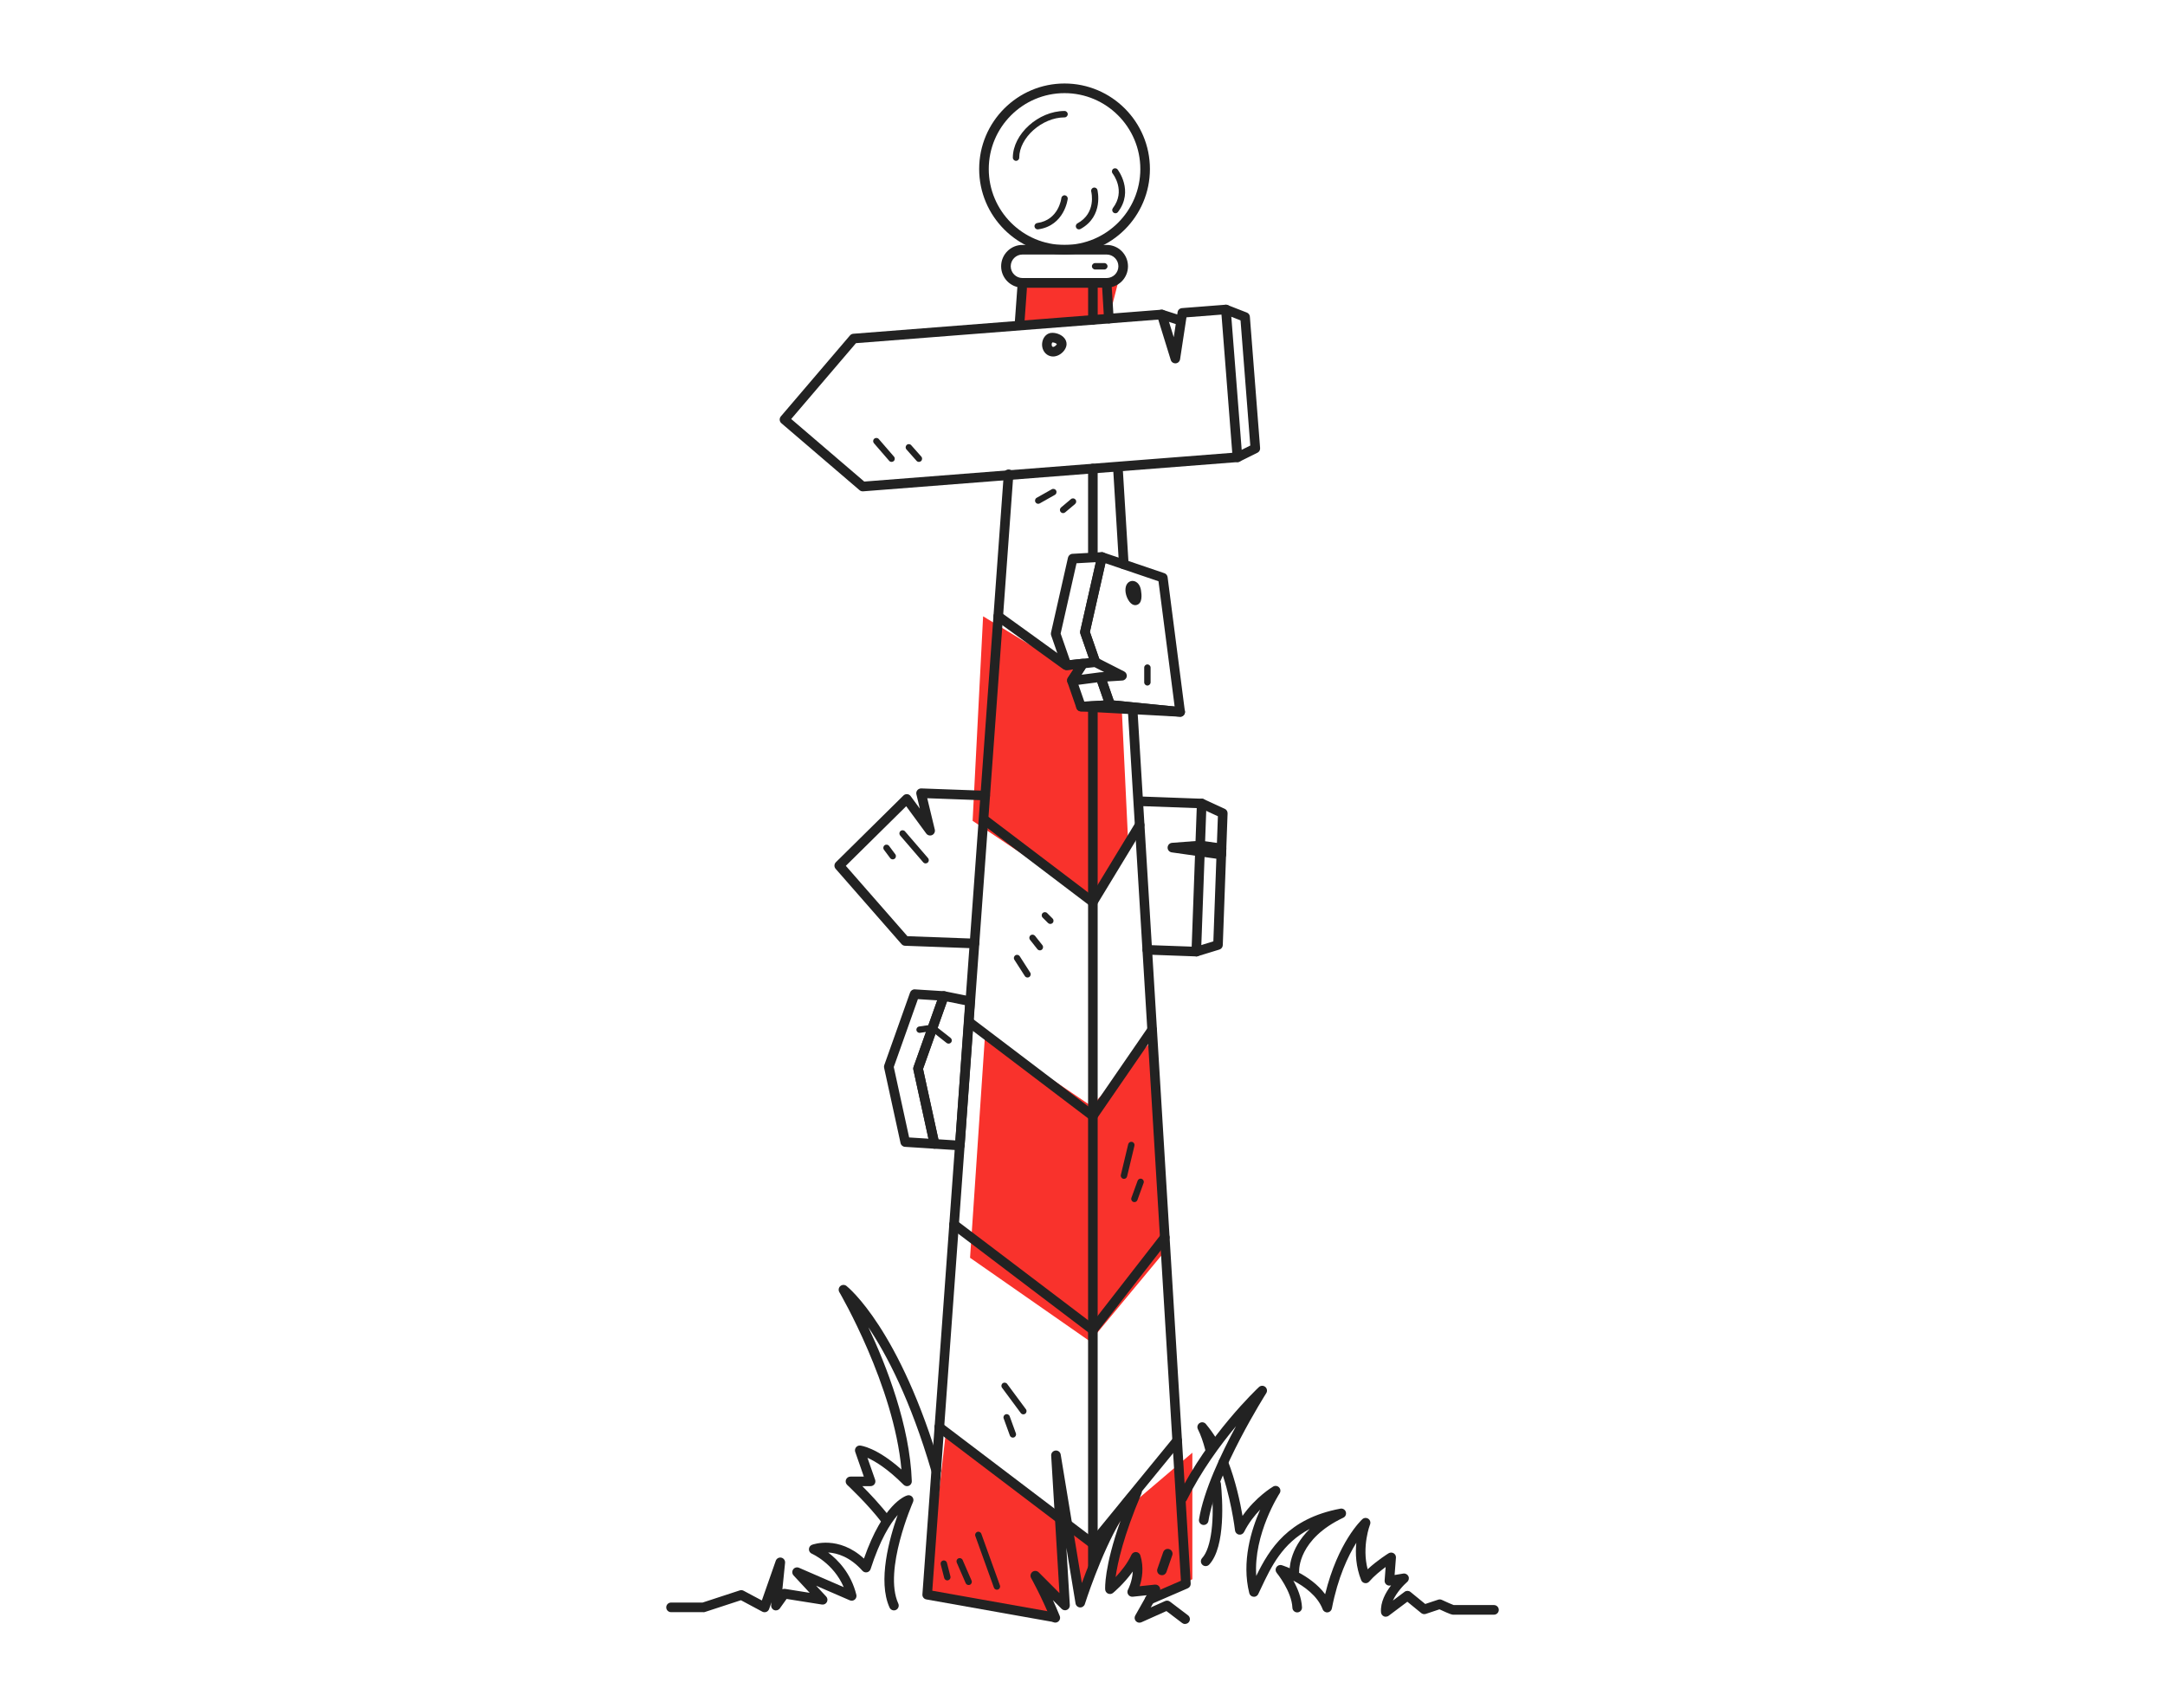 <svg fill="currentColor" height="429" viewBox="0 0 544 429" width="544" xmlns="http://www.w3.org/2000/svg">

    <style>
        :root { fill:#222 }
        .accent { fill: #f9322c; }

        @media (prefers-color-scheme: dark) {
        :root {  fill: #f9322c; }
        .accent { fill:#dee2e6; }
        }
    </style>

    <path
        d="m237.6 360.373-4.628 40.65 28.225 5.23 2.845-1.279-.804-5.021 3.825 1.891v-18.161l3.559 17.251 4.652-8.682 6.99-11.353-2.571 11.933-.787 6.437 3.358-2.607 3.559-3.83-1.341 7.121h5.495l1.977.571 7.649-3.774v-31.783l-24.996 21.259-7.279-4.305z"
        class="accent"/>
    <path d="m247.522 259.801-3.776 56.196 30.162 21.017 18.978-22.868-3.383-52.752-15.241 16.504z" class="accent"/>
    <path
        d="m269.08 166.97-6.372-2.583-15.683-9.551-2.636 51.385 29.68 19.866 9.384-14.91-1.606-33.497-9.763-.571-1.823-5.681.819-4.675z"
        class="accent"/>
    <path d="m258.707 71.058-2.041 3.484v7.765l21.951-2.253 2.297-8.996z" class="accent"/>
    <g>
        <path
            d="m244.855 238.245s-.032 0-.048 0l-17.411-.636c-.33-.008-.643-.161-.86-.41l-16.568-18.925c-.417-.483-.393-1.207.065-1.658l16.969-16.752c.249-.25.586-.37.94-.346.345.024.667.209.876.491l2.314 3.154-.868-3.597c-.088-.37 0-.756.241-1.046s.611-.451.98-.443l16.11.588c.667.024 1.181.587 1.157 1.247-.024.668-.595 1.191-1.246 1.159l-14.518-.531 1.896 7.877c.136.555-.145 1.135-.667 1.376s-1.141.08-1.478-.378l-5.038-6.864-15.169 14.975 15.474 17.677 16.889.62c.667.024 1.181.587 1.157 1.247-.024.652-.562 1.167-1.205 1.167z"/>
        <path
            d="m300.599 240.281s-.032 0-.048 0l-12.317-.451c-.667-.024-1.181-.587-1.157-1.247s.579-1.199 1.245-1.159l11.112.402 1.27-34.8-13.956-.507c-.667-.024-1.181-.587-1.157-1.247s.602-1.183 1.245-1.159l15.161.555c.667.024 1.181.588 1.157 1.247l-1.358 37.215c-.024.652-.562 1.167-1.205 1.167z"/>
        <path
            d="m300.599 240.281c-.514 0-.996-.33-1.149-.853-.193-.636.161-1.312.795-1.505l4.636-1.424 1.141-31.429-4.571-2.108c-.603-.282-.868-.998-.595-1.602.281-.603.996-.869 1.599-.595l5.303 2.446c.442.201.715.652.699 1.143l-1.205 33.094c-.016.515-.362.958-.852 1.111l-5.456 1.673c-.12.033-.233.057-.353.057z"/>
        <path
            d="m267.489 63.945c-11.827 0-21.453-9.639-21.453-21.484 0-11.844 9.626-21.484 21.453-21.484s21.452 9.639 21.452 21.484c0 11.844-9.625 21.484-21.452 21.484zm0-40.546c-10.502 0-19.042 8.553-19.042 19.07s8.54 19.07 19.042 19.07c10.501 0 19.042-8.553 19.042-19.07s-8.541-19.07-19.042-19.07z"/>
        <path
            d="m278.07 72.265h-21.155c-2.957 0-5.359-2.406-5.359-5.367 0-2.961 2.402-5.367 5.359-5.367h21.155c2.957 0 5.359 2.406 5.359 5.367 0 2.961-2.402 5.367-5.359 5.367zm-21.155-8.32c-1.623 0-2.949 1.328-2.949 2.953s1.326 2.953 2.949 2.953h21.155c1.623 0 2.949-1.328 2.949-2.953s-1.326-2.953-2.949-2.953z"/>
        <path
            d="m264.556 407.46c-.072 0-.145 0-.209-.016l-31.584-5.616c-.611-.105-1.036-.66-.988-1.272l20.448-281.494c.048-.668.651-1.159 1.285-1.118.667.048 1.165.627 1.117 1.287l-20.368 280.408 30.516 5.431c.659.113 1.093.74.972 1.4-.104.588-.611.998-1.181.998z"/>
        <path
            d="m256.16 82.733s-.057 0-.089 0c-.667-.048-1.165-.628-1.117-1.287l.764-10.468c.048-.628.57-1.118 1.205-1.118h17.692c.667 0 1.205.539 1.205 1.207v9.286c0 .668-.538 1.207-1.205 1.207s-1.205-.539-1.205-1.207v-8.079h-15.362l-.675 9.35c-.048.636-.579 1.118-1.197 1.118z"/>
        <path
            d="m274.607 141.133c-.667 0-1.205-.539-1.205-1.207v-22.208c0-.668.538-1.207 1.205-1.207s1.205.539 1.205 1.207v22.208c0 .668-.538 1.207-1.205 1.207z"/>
        <path
            d="m274.607 394.762c-.667 0-1.205-.539-1.205-1.206v-215.876c0-.668.538-1.207 1.205-1.207s1.205.539 1.205 1.207v215.876c0 .667-.538 1.206-1.205 1.206z"/>
        <path
            d="m288.909 403.051c-.466 0-.908-.274-1.109-.724-.265-.612.016-1.32.627-1.586l8.299-3.596-13.353-219.079c-.04-.668.466-1.239 1.133-1.279s1.237.467 1.277 1.134l13.402 219.924c.032.507-.257.981-.723 1.183l-9.079 3.934c-.153.065-.322.097-.474.097z"/>
        <path
            d="m282.377 143c-.635 0-1.166-.491-1.206-1.134l-1.47-24.075c-.04-.668.466-1.239 1.133-1.28.675-.048 1.237.467 1.277 1.135l1.471 24.075c.04.668-.466 1.239-1.133 1.279-.024 0-.048 0-.072 0z"/>
        <path
            d="m278.617 81.26c-.635 0-1.165-.491-1.206-1.135l-.546-8.996c-.04-.668.466-1.239 1.133-1.279.683-.048 1.237.467 1.277 1.135l.547 8.996c.04.668-.466 1.239-1.133 1.279-.024 0-.048 0-.072 0z"/>
        <path
            d="m222.655 383.128c-.361 0-.723-.161-.964-.475-3.591-4.731-8.765-9.543-8.814-9.591-.361-.338-.482-.861-.305-1.328.185-.458.627-.764 1.125-.764h3.358l-2.161-6.196c-.137-.386-.064-.813.185-1.142.249-.322.643-.499 1.052-.459.177.016 4.066.418 10.373 6.019-1.904-21.106-15.459-44.32-15.603-44.561-.298-.499-.193-1.143.241-1.521.442-.378 1.084-.394 1.542-.04.547.434 13.458 10.975 23.703 46.009.184.636-.177 1.311-.82 1.497-.635.185-1.31-.177-1.494-.821-5.271-18.048-11.321-29.498-15.877-36.297 4.532 9.623 10.421 24.67 10.911 38.671.016.498-.273.949-.723 1.15-.45.193-.98.097-1.334-.257-4.073-4.08-7.199-5.939-9.087-6.775l1.929 5.519c.128.371.072.781-.153 1.095s-.595.507-.98.507h-2.089c1.888 1.891 4.684 4.836 6.942 7.813.401.531.297 1.287-.233 1.689-.217.169-.475.25-.732.25z"/>
        <path
            d="m176.721 405.03h-8.107c-.667 0-1.205-.539-1.205-1.207s.538-1.207 1.205-1.207h7.923l9.352-3.058c.313-.104.651-.072.94.081l4.604 2.454 3.495-9.977c.201-.58.811-.91 1.398-.781.594.137.996.692.94 1.304l-.675 6.646c.217-.105.458-.137.707-.097l6.154.982-4.049-4.361c-.386-.419-.434-1.054-.104-1.521.329-.467.94-.636 1.462-.41l11.24 4.868c-2.579-6.019-7.946-8.376-8.01-8.401-.45-.193-.747-.643-.731-1.142s.321-.934.787-1.103c.289-.104 6.677-2.381 13.04 3.468 4.781-13.67 10.244-15.682 10.879-15.867.45-.137.94 0 1.254.362.313.354.385.853.2 1.287-.072.169-7.52 17.155-3.704 25.524.274.603.008 1.319-.594 1.601-.603.281-1.318.008-1.599-.596-3.029-6.646-.056-17.364 2.041-23.27-1.929 2.229-4.468 6.301-6.806 13.591-.136.41-.474.724-.899.812-.426.089-.86-.056-1.149-.378-3.118-3.5-6.332-4.458-8.622-4.594 2.483 1.866 5.745 5.222 7.087 10.613.112.442-.04.917-.386 1.215-.353.297-.835.37-1.261.185l-8.453-3.661 2.515 2.703c.354.379.426.934.185 1.392-.241.459-.739.708-1.253.628l-8.871-1.408-1.703 2.382c-.321.442-.892.619-1.406.426s-.827-.708-.771-1.255l.072-.708-.586 1.689c-.121.33-.37.596-.699.725-.33.128-.691.104-1.005-.057l-5.383-2.88-9.047 2.961c-.12.04-.249.056-.378.056z"/>
        <path
            d="m302.463 383.128c-.064 0-.128 0-.193-.016-.658-.105-1.1-.724-.996-1.384 1.165-7.202 5.576-16.519 9.296-23.423-3.977 4.771-8.79 11.305-12.381 18.587-.297.595-1.012.845-1.615.547-.595-.298-.844-1.022-.546-1.617 7.504-15.224 19.781-26.859 20.303-27.342.442-.418 1.125-.434 1.591-.048s.57 1.062.249 1.577c-.129.201-12.542 19.818-14.527 32.097-.096.595-.61 1.014-1.189 1.014z"/>
        <path
            d="m315.07 401.159c-.041 0-.081 0-.121 0-.506-.048-.924-.41-1.044-.909-1.977-7.901.49-15.899 2.747-20.993-1.422 1.473-2.916 3.364-4.057 5.641-.241.474-.771.74-1.286.651-.522-.096-.924-.523-.988-1.054-.008-.088-1.036-8.875-4.057-16.64-.241-.619.064-1.319.683-1.561.618-.241 1.317.065 1.558.684 1.985 5.102 3.126 10.493 3.704 13.864 3.31-4.747 7.488-7.249 7.697-7.37.482-.282 1.101-.201 1.487.209.385.402.442 1.03.136 1.497-.072.112-6.604 10.211-5.873 20.751 3.31-6.791 8.011-14.443 21.139-16.905.595-.113 1.181.233 1.366.813.185.579-.08 1.206-.635 1.464-11.304 5.351-11.104 13.099-11.087 13.429.032.66-.483 1.231-1.141 1.264-.643.04-1.23-.475-1.262-1.135-.016-.29-.225-5.56 5.07-10.742-6.91 3.621-9.698 9.495-12.221 14.838-.249.515-.49 1.03-.731 1.537-.201.418-.626.683-1.084.683z"/>
        <path
            d="m304.046 365.289c-.538 0-1.028-.362-1.165-.909-.554-2.149-1.205-3.983-1.88-5.303-.281-.547-.105-1.215.41-1.553.514-.338 1.197-.241 1.591.234 1.06 1.271 2.064 2.687 2.972 4.2.346.571.161 1.311-.409 1.657-.113.065-.233.113-.354.145v.024c.169.644-.225 1.304-.868 1.473-.096.024-.201.04-.305.04z"/>
        <path
            d="m302.954 393.459c-.298 0-.587-.104-.82-.322-.49-.45-.514-1.215-.064-1.705 2.298-2.479 3.205-9.72 2.306-18.443-.065-.66.409-1.255 1.076-1.327.643-.065 1.254.41 1.326 1.078.37 3.621 1.261 15.803-2.941 20.333-.233.257-.562.386-.883.386z"/>
        <path
            d="m348.212 406.18c-.168 0-.337-.032-.498-.104-.402-.185-.667-.572-.707-1.006-.193-2.543 1.173-4.997 2.531-6.767l-.225.04c-.369.065-.739-.048-1.012-.298-.273-.249-.418-.611-.386-.981l.257-3.38c-1.285.942-2.924 2.261-4.114 3.645-.273.322-.69.475-1.108.403-.418-.065-.764-.346-.924-.741-1.35-3.371-1.487-6.726-1.222-9.398-2.056 3.299-4.636 8.682-6.146 16.519-.104.531-.538.926-1.077.974-.522.048-1.036-.266-1.229-.772-1.31-3.436-4.7-5.802-7.368-7.202 1.045 1.883 2.065 4.313 2.17 6.719.024.668-.49 1.231-1.157 1.255-.651.032-1.23-.491-1.254-1.159-.177-4.144-3.905-8.722-3.945-8.77-.337-.411-.369-.998-.072-1.441.297-.442.852-.643 1.358-.482.337.104 7.175 2.277 10.887 7.282 3.206-13.092 9.087-18.604 9.352-18.845.41-.378 1.036-.418 1.494-.105.466.322.643.918.434 1.441-.024.056-2.113 5.479-.602 11.249 2.37-2.221 5.134-3.935 5.278-4.024.386-.233.876-.233 1.262 0 .386.234.611.668.57 1.119l-.337 4.345 2.177-.362c.539-.089 1.061.193 1.294.676.233.482.104 1.07-.305 1.424-.86.74-2.652 2.615-3.592 4.683l2.933-2.197c.442-.33 1.052-.322 1.486.032l3.704 3.026 3.262-1.086c.297-.097.611-.081.892.048 1.157.539 2.563 1.167 3.005 1.311h10.115c.667 0 1.206.54 1.206 1.207 0 .668-.539 1.207-1.206 1.207h-10.252c-.249 0-.562 0-3.447-1.343l-3.438 1.15c-.394.129-.82.049-1.141-.209l-3.487-2.848-4.692 3.516c-.209.161-.467.241-.724.241z"/>
        <path
            d="m267.721 168.233c-.241 0-.49-.072-.707-.225l-16.888-12.19c-.539-.386-.659-1.143-.274-1.682.386-.539 1.141-.66 1.68-.273l16.888 12.19c.539.386.659 1.142.274 1.682-.233.329-.603.498-.981.498z"/>
        <path
            d="m274.607 227.825c-.257 0-.514-.089-.731-.242l-26.892-20.397c-.53-.402-.634-1.159-.233-1.69.402-.531 1.157-.635 1.688-.233l25.823 19.593 11.071-18.217c.346-.572 1.093-.749 1.656-.403.57.346.747 1.087.401 1.658l-11.762 19.36c-.177.289-.466.49-.804.555-.072.016-.152.024-.225.024z"/>
        <path
            d="m274.607 281.559c-.265 0-.514-.089-.731-.242l-30.861-23.415c-.53-.402-.635-1.158-.233-1.69.402-.531 1.157-.635 1.687-.233l29.857 22.651 14.181-20.599c.378-.547 1.133-.684 1.679-.306.547.378.683 1.135.306 1.682l-14.897 21.637c-.184.273-.474.45-.803.506-.064.009-.129.017-.193.017z"/>
        <path
            d="m274.607 335.3c-.257 0-.506-.08-.731-.241l-34.878-26.457c-.53-.402-.635-1.158-.233-1.689s1.157-.636 1.687-.234l33.93 25.741 17.347-22.297c.41-.523 1.165-.619 1.695-.209.523.41.619 1.167.209 1.698l-18.078 23.238c-.241.305-.594.466-.948.466z"/>
        <path
            d="m274.607 389.034c-.257 0-.506-.081-.731-.242l-38.614-29.297c-.531-.402-.635-1.158-.233-1.689.401-.531 1.157-.636 1.687-.234l37.69 28.597 20.456-25c.426-.515 1.181-.587 1.696-.169.514.427.586 1.183.168 1.698l-21.187 25.893c-.241.29-.586.443-.932.443z"/>
        <path
            d="m297.787 408.015c-.257 0-.506-.081-.723-.241l-3.977-3.018-6.291 2.816c-.474.21-1.028.097-1.382-.289-.354-.387-.418-.95-.161-1.408l2.877-5.094-3.511.37c-.45.041-.884-.161-1.133-.539s-.265-.861-.049-1.255c.017-.024 1.061-1.963 1.198-4.546-2.186 3.066-4.813 5.262-4.958 5.383-.345.29-.827.354-1.245.177s-.699-.571-.731-1.022c-.016-.258-.322-5.512 3.864-17.316-5.013 8.497-8.926 20.808-8.974 20.969-.169.531-.691.885-1.238.837-.554-.04-1.012-.459-1.1-1.006l-2.306-13.985.867 14.428c.033.498-.249.965-.707 1.174-.458.21-.996.105-1.349-.249l-2.194-2.197c.571 1.239 1.157 2.591 1.72 3.991.249.62-.049 1.32-.667 1.569-.619.25-1.318-.048-1.567-.668-2.242-5.56-4.925-10.387-4.957-10.436-.298-.523-.153-1.191.321-1.553.482-.362 1.157-.313 1.583.113l5.214 5.222-2.081-34.543c-.04-.644.434-1.199 1.069-1.271.643-.081 1.221.37 1.326 1.006l5.319 32.282c2.458-6.784 7.52-19.191 13.08-23.882.426-.362 1.044-.378 1.494-.048s.611.933.394 1.44c-4.532 10.661-6.01 17.469-6.492 20.993 1.342-1.424 2.989-3.428 3.969-5.592.209-.459.667-.724 1.173-.708.498.032.924.37 1.077.845.948 3.065.418 5.93-.177 7.748l3.833-.402c.458-.04.883.161 1.132.539.25.378.266.861.041 1.255l-2.226 3.943 3.608-1.609c.401-.177.867-.129 1.221.136l4.539 3.444c.531.403.635 1.159.233 1.69-.233.314-.594.475-.964.475z"/>
        <path
            d="m260.739 57.628c-.393 0-.739-.29-.795-.692-.064-.443.249-.845.683-.909 5.415-.748 6.05-6.188 6.058-6.244.048-.443.45-.764.884-.716.442.048.763.443.715.885 0 .064-.796 6.743-7.44 7.668-.04 0-.073 0-.113 0z"/>
        <path
            d="m271.12 57.628c-.281 0-.562-.153-.707-.418-.209-.386-.072-.877.322-1.094 4.772-2.607 3.511-7.773 3.455-7.99-.113-.426.144-.869.578-.982.434-.113.868.145.98.571.016.064 1.647 6.59-4.242 9.809-.121.064-.257.097-.386.097z"/>
        <path
            d="m280.272 53.581c-.169 0-.346-.056-.491-.169-.353-.274-.417-.772-.152-1.127 3.31-4.321.072-8.529-.065-8.706-.273-.346-.216-.853.129-1.127.346-.274.852-.217 1.125.129.04.056 4.17 5.359.088 10.685-.16.209-.393.314-.634.314z"/>
        <path
            d="m255.3 40.409c-.442 0-.803-.362-.803-.805 0-5.914 6.435-11.723 12.992-11.723.441 0 .803.362.803.805 0 .443-.362.805-.803.805-5.641 0-11.385 5.101-11.385 10.114 0 .443-.362.805-.804.805z"/>
        <path
            d="m277.484 67.702h-2.314c-.442 0-.804-.362-.804-.805 0-.443.362-.805.804-.805h2.314c.442 0 .803.362.803.805 0 .443-.361.805-.803.805z"/>
        <path
            d="m216.758 123.439c-.289 0-.562-.104-.779-.289l-19.645-16.825c-.506-.435-.562-1.199-.136-1.706l17.378-20.349c.209-.241.507-.394.82-.418l77.414-6.043c.554-.04 1.076.306 1.245.845l1.872 6.067.964-6.292c.08-.555.538-.974 1.101-1.022l10.959-.853c.667-.04 1.245.443 1.294 1.11l2.892 37.126c.048.668-.442 1.248-1.109 1.296l-94.173 7.354s-.065 0-.097 0zm-17.949-18.168 18.351 15.714 92.47-7.225-2.707-34.721-8.798.684-1.607 10.541c-.089.555-.539.982-1.101 1.022-.554.032-1.077-.306-1.237-.845l-3.142-10.155-75.959 5.93-16.27 19.046z"/>
        <path
            d="m310.932 116.085c-.442 0-.868-.249-1.085-.668-.297-.595-.048-1.32.546-1.617l3.769-1.867-2.451-31.445-4.114-1.601c-.618-.241-.924-.941-.683-1.561.242-.62.941-.925 1.559-.684l4.821 1.883c.434.169.731.571.763 1.03l2.571 33.015c.041.49-.225.957-.667 1.174l-4.499 2.229c-.169.089-.353.129-.53.129z"/>
        <path
            d="m271.618 178.726c-.506 0-.972-.322-1.141-.813l-2.298-6.614c-.12-.354-.072-.748.137-1.062l1.374-2.068-1.551.169c-.546.056-1.084-.274-1.269-.805l-2.748-7.909c-.072-.21-.088-.443-.04-.66l4.274-18.885c.121-.523.571-.909 1.109-.941l7.352-.411c.377-.016.739.137.988.427.241.289.337.676.257 1.046l-4.194 18.555 2.378 6.855c.217.628-.112 1.32-.739 1.537-.635.217-1.318-.113-1.535-.74l-2.498-7.186c-.073-.209-.089-.442-.041-.659l3.921-17.324-4.853.273-3.993 17.662 2.322 6.679 3.158-.338c.466-.049.916.177 1.157.571.241.402.233.901-.024 1.295l-2.467 3.71 1.8 5.182 4.853-.274-1.792-5.15c-.217-.627.112-1.319.739-1.537.627-.225 1.318.113 1.535.741l2.314 6.662c.12.354.072.756-.137 1.07s-.554.515-.932.531l-7.351.411s-.049 0-.065 0z"/>
        <path
            d="m296.55 180.061s-.081 0-.121 0l-17.58-1.746c-.466-.048-.867-.362-1.02-.804l-2.274-6.542c-.217-.628.113-1.32.739-1.537.627-.217 1.318.113 1.535.74l2.017 5.81 15.306 1.521-4.058-31.47-13.337-4.53-3.897 17.244 2.386 6.879c.217.628-.112 1.32-.739 1.537-.635.217-1.318-.113-1.535-.74l-2.506-7.202c-.073-.217-.089-.442-.04-.66l4.274-18.884c.072-.33.289-.62.586-.789.298-.169.659-.201.973-.088l15.314 5.206c.434.144.747.531.811.989l4.347 33.723c.048.362-.072.732-.33.997-.225.234-.538.37-.867.37z"/>
        <path
            d="m234.804 288.591s-.049 0-.073 0l-7.351-.467c-.539-.032-.989-.418-1.101-.949l-4.13-18.917c-.048-.217-.032-.451.04-.66l6.484-18.241c.177-.507.675-.837 1.213-.797l7.352.467c.378.024.723.225.932.539s.257.708.129 1.07l-6.372 17.92 4.058 18.579c.08.37-.016.756-.265 1.046-.233.265-.563.418-.916.418zm-6.364-2.824 4.845.306-3.792-17.356c-.048-.218-.032-.451.04-.66l5.954-16.737-4.845-.305-6.066 17.058z"/>
        <path
            d="m241.175 288.993s-.048 0-.08 0l-6.364-.402c-.538-.032-.988-.419-1.101-.95l-4.129-18.917c-.049-.217-.032-.45.04-.659l6.484-18.242c.201-.563.787-.893 1.374-.78l6.588 1.328c.595.12 1.004.659.964 1.271l-2.579 36.241c-.048.635-.57 1.118-1.205 1.118zm-5.383-2.76 4.266.274 2.419-33.988-4.524-.909-6.018 16.937 3.865 17.694z"/>
        <path
            d="m296.55 180.061s-.04 0-.065 0l-24.931-1.335c-.635-.033-1.141-.564-1.141-1.207 0-.644.498-1.175 1.141-1.207l7.352-.411h.184l17.58 1.746c.651.065 1.133.636 1.085 1.296-.048.636-.579 1.118-1.205 1.118z"/>
        <path
            d="m224.021 116.045c-.225 0-.45-.097-.602-.274l-3.825-4.417c-.289-.338-.257-.845.081-1.135.337-.29.843-.257 1.132.08l3.825 4.418c.289.338.257.845-.08 1.134-.153.129-.338.194-.531.194z"/>
        <path
            d="m230.899 116.045c-.225 0-.442-.089-.603-.274l-2.531-2.857c-.297-.329-.265-.836.065-1.134.329-.298.835-.266 1.132.072l2.531 2.857c.298.33.266.837-.064 1.134-.153.137-.345.202-.53.202z"/>
        <path
            d="m296.076 81.55c-.241 0-.29 0-4.548-1.392-.635-.209-.98-.885-.771-1.521s.884-.982 1.518-.772c1.736.571 3.704 1.207 4.042 1.296.546.113.964.595.964 1.183 0 .668-.538 1.207-1.205 1.207z"/>
        <path
            d="m269.369 172.249c-.41 0-.796-.209-1.021-.555-.249-.395-.249-.902 0-1.296l1.415-2.229-1.623.169c-.667.073-1.254-.41-1.326-1.07s.41-1.255 1.068-1.328l7.232-.772c.233-.024.466.016.675.121l6.684 3.403c.482.25.748.789.635 1.32-.112.531-.562.925-1.109.957l-5.391.338-7.095.926c-.048 0-.104.008-.152.008zm3.455-4.41-1.061 1.674 4.62-.604 1.061-.064-2.435-1.239z"/>
        <path
            d="m264.612 89.564c-.546 0-1.068-.161-1.526-.475-1.021-.708-1.479-2.076-1.133-3.388.305-1.167 1.165-1.979 2.193-2.068 1.069-.097 2.298.33 3.061 1.054.539.515.82 1.167.788 1.835-.048 1.038-.876 2.148-2.009 2.704-.458.225-.924.338-1.374.338zm-.193-3.54c-.064.072-.176.282-.168.571 0 .137.032.378.209.507.048.032.136.097.377 0 .346-.137.635-.467.723-.652-.16-.177-.683-.443-1.141-.418z"/>
        <path
            d="m285.269 152.036c-.313 0-.747-.104-1.189-.547-.707-.708-1.398-2.197-1.278-3.58.113-1.352.948-1.899 1.631-1.956 1.005-.08 1.889.732 2.186 1.964.008.048.578 2.422-.201 3.508-.249.354-.619.563-1.029.603-.04 0-.08 0-.12 0z"/>
        <path
            d="m224.31 215.9c-.249 0-.49-.113-.642-.322l-1.559-2.092c-.265-.354-.193-.861.169-1.126.353-.266.859-.193 1.125.169l1.558 2.092c.265.354.193.861-.168 1.126-.145.105-.314.161-.483.161z"/>
        <path
            d="m232.586 216.922c-.225 0-.45-.096-.61-.281l-5.793-6.727c-.289-.338-.249-.845.08-1.135.33-.289.844-.249 1.133.081l5.793 6.726c.289.338.249.845-.08 1.135-.153.129-.338.193-.523.193z"/>
        <path
            d="m306.882 215.908c-.056 0-.112 0-.168-.016l-12.293-1.746c-.611-.088-1.061-.619-1.037-1.231.024-.611.498-1.118 1.109-1.167l6.99-.531h.249l5.367.724c.611.081 1.069.62 1.045 1.24l-.056 1.561c-.016.346-.169.659-.434.885-.217.185-.49.281-.772.281z"/>
        <path
            d="m238.355 262.199c-.177 0-.345-.056-.498-.169l-3.768-2.969-2.909.418c-.442.073-.844-.241-.908-.684-.064-.442.241-.844.683-.909l3.246-.467c.209-.032.434.025.611.161l4.041 3.179c.346.273.41.78.137 1.126-.161.201-.394.306-.635.306z"/>
        <path
            d="m288.306 172.232c-.442 0-.803-.362-.803-.804v-3.701c0-.443.361-.805.803-.805s.804.362.804.805v3.701c0 .442-.362.804-.804.804z"/>
        <path
            d="m282.417 296.171c-.064 0-.129 0-.185-.024-.434-.105-.699-.539-.595-.974l1.848-7.7c.105-.435.539-.7.973-.596.434.105.699.539.594.974l-1.848 7.7c-.088.37-.418.62-.779.62z"/>
        <path
            d="m285.044 302.012c-.088 0-.184-.016-.273-.048-.418-.153-.635-.611-.482-1.03l1.559-4.288c.153-.419.61-.636 1.028-.483s.635.611.482 1.03l-1.558 4.288c-.121.33-.426.531-.756.531z"/>
        <path
            d="m257.132 355.327c-.249 0-.49-.112-.643-.322l-4.708-6.356c-.265-.354-.193-.861.169-1.127.353-.265.859-.193 1.124.169l4.709 6.357c.265.354.193.861-.169 1.126-.145.105-.313.161-.474.161z"/>
        <path
            d="m254.504 361.177c-.329 0-.634-.201-.755-.531l-1.559-4.289c-.152-.418.065-.877.483-1.03.417-.153.875.065 1.028.483l1.559 4.289c.152.418-.065.877-.482 1.03-.089.032-.185.048-.274.048z"/>
        <path
            d="m238.034 397.048c-.362 0-.683-.241-.78-.604l-.876-3.411c-.112-.435.145-.869.579-.982.426-.105.868.145.98.579l.876 3.412c.112.435-.145.869-.579.982-.064.016-.136.024-.2.024z"/>
        <path
            d="m243.385 398.214c-.314 0-.603-.177-.739-.482l-2.242-5.158c-.177-.41.008-.885.418-1.062.409-.177.883.008 1.06.418l2.242 5.158c.177.41-.008.885-.418 1.062-.104.048-.209.064-.321.064z"/>
        <path
            d="m250.495 399.39c-.329 0-.635-.202-.755-.531l-4.668-12.963c-.153-.419.064-.877.482-1.03s.876.064 1.028.483l4.668 12.962c.153.419-.064.877-.482 1.03-.088.032-.184.049-.273.049z"/>
        <path
            d="m291.954 395.744c-.129 0-.265-.024-.394-.064-.627-.217-.964-.909-.739-1.537l1.462-4.2c.217-.628.9-.966 1.535-.74.626.217.964.909.739 1.537l-1.462 4.2c-.177.499-.643.812-1.141.812z"/>
        <path
            d="m258.184 245.583c-.265 0-.522-.129-.674-.37l-2.628-4.096c-.241-.37-.128-.869.241-1.11.378-.241.868-.129 1.109.241l2.627 4.096c.241.37.129.869-.241 1.11-.136.089-.281.129-.434.129z"/>
        <path
            d="m261.294 238.76c-.241 0-.474-.105-.635-.306l-1.848-2.341c-.273-.346-.217-.853.129-1.127.353-.273.851-.217 1.133.129l1.847 2.341c.274.346.217.853-.128 1.135-.145.121-.321.177-.498.177z"/>
        <path
            d="m263.921 232.13c-.209 0-.409-.081-.57-.234l-1.366-1.367c-.313-.314-.313-.821 0-1.135s.82-.314 1.133 0l1.366 1.368c.313.314.313.821 0 1.134-.161.153-.362.234-.571.234z"/>
        <path
            d="m260.876 126.57c-.281 0-.554-.145-.699-.411-.217-.386-.08-.877.306-1.094l3.792-2.14c.386-.218.876-.081 1.093.305.217.387.08.877-.306 1.095l-3.792 2.14c-.129.072-.257.105-.394.105z"/>
        <path
            d="m267.135 128.911c-.233 0-.458-.096-.618-.29-.29-.338-.241-.844.096-1.134l2.483-2.092c.337-.29.843-.242 1.133.096.289.338.241.845-.097 1.135l-2.483 2.092c-.152.129-.337.193-.514.193z"/>
    </g>
</svg>
